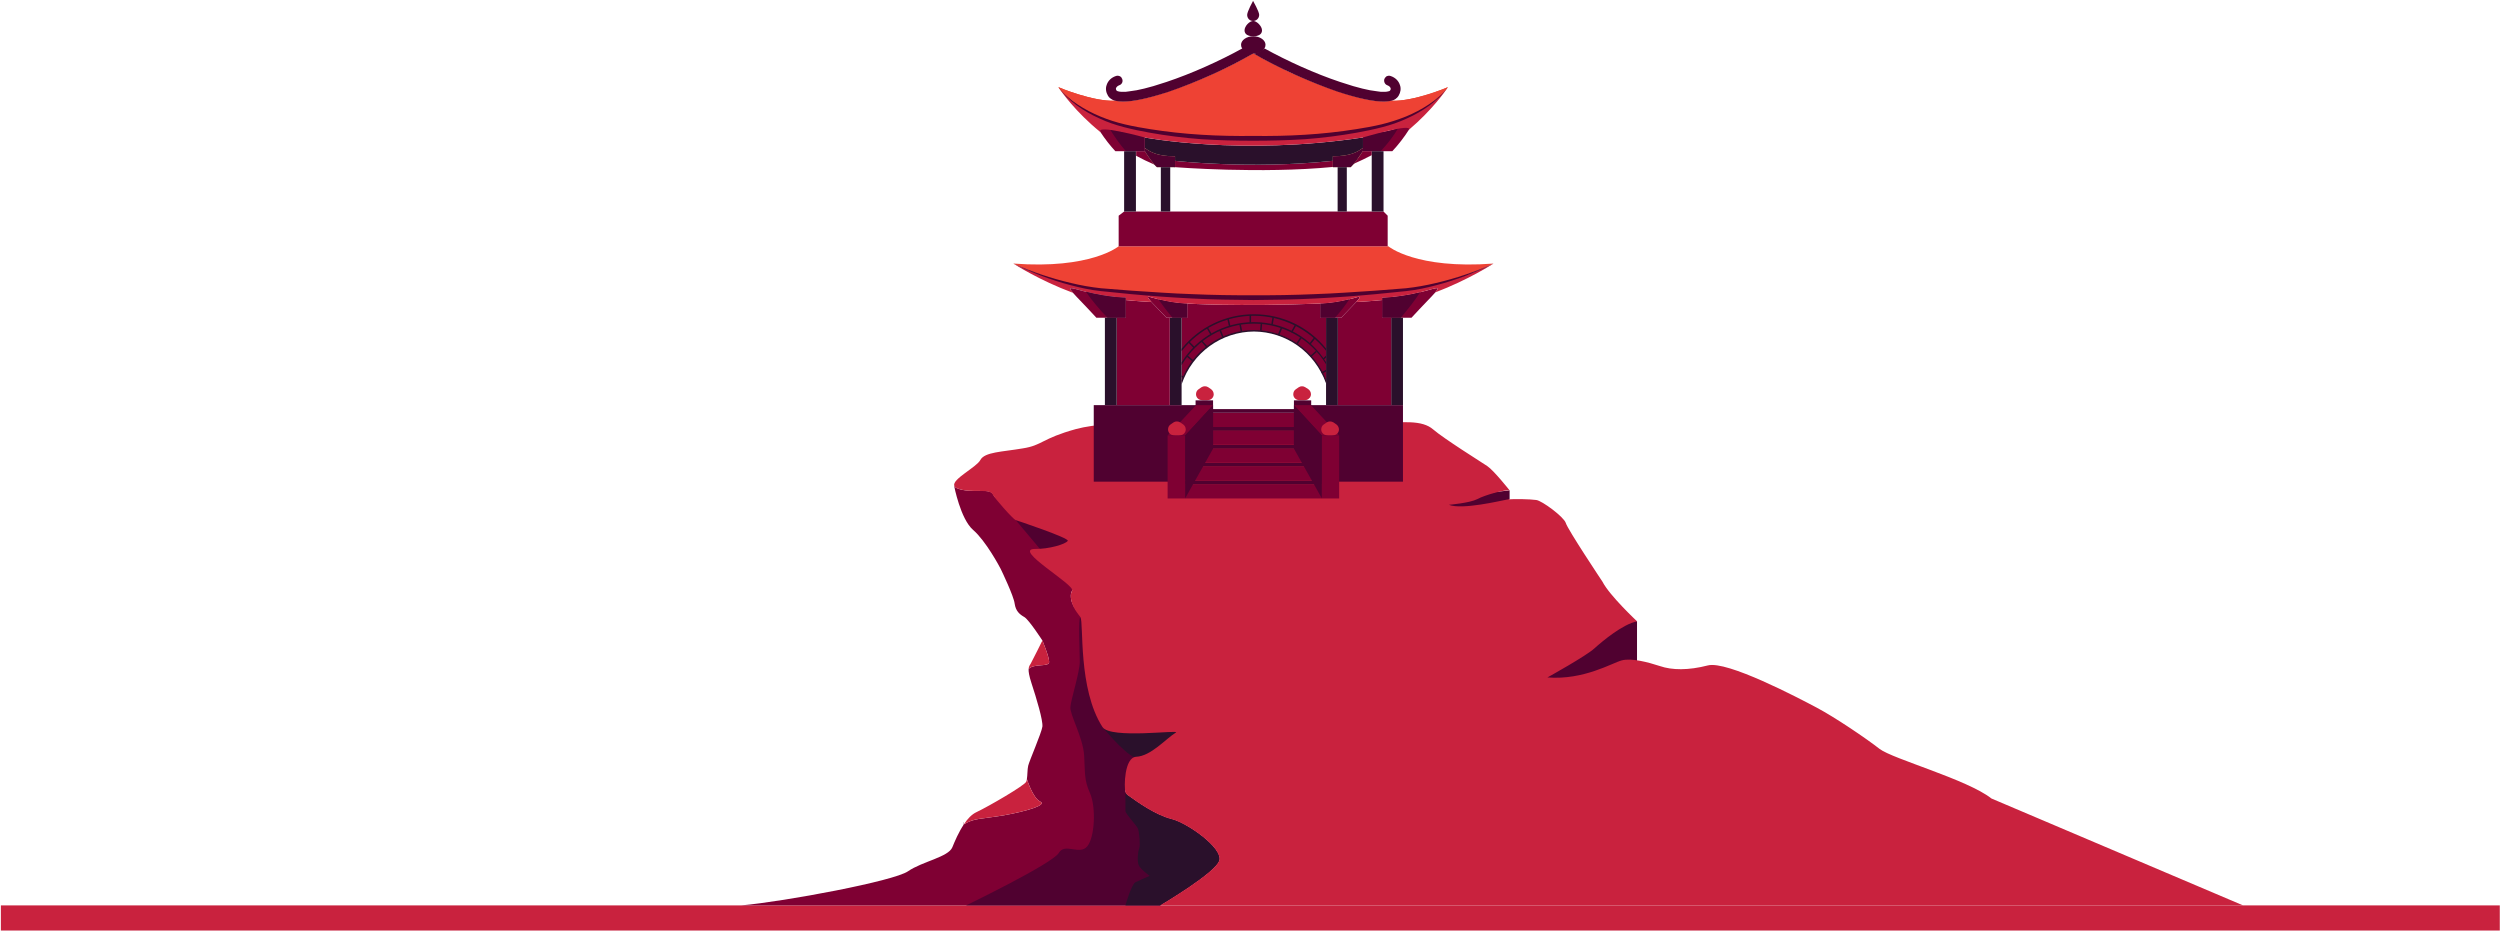 <svg version="1.2" xmlns="http://www.w3.org/2000/svg" viewBox="0 0 1144 426" width="1144" height="426"><style>.a{fill:#c9223e}.b{fill:#500130}.c{fill:#7f0033}.d{fill:#2a102b}.e{fill:none;stroke:#7f0033;stroke-miterlimit:10;stroke-width:2}.f{fill:#ee4234}.g{fill:#de4f2f}.h{fill:#e2cf8f}</style><path class="a" d="m0.4 414.3h1143.5v11.5h-1143.5z"/><path class="b" d="m749.1 284.3v19.3l-38.3 11.2-11.7-7.8c0 0 42.4-25.2 50-22.7z"/><path class="b" d="m690.8 224.4v4.1c0 0-7.2 3.7-11.6 4.7-4.4 0.9-20.5 1.3-20.7-2.1-0.3-3.4 32.3-6.7 32.3-6.7z"/><path class="c" d="m557.9 393.8c-1.7 5.5-25.5 19.6-27 20.5h-0.1-191.5c20-1.8 69.7-11.1 76.2-15.6 6.5-4.5 18.5-6.5 20.3-11 1.1-2.7 2.9-7 5.3-10.5 4.7-2.9 7.6-2.3 18.2-4.1 10.6-1.9 20.1-4.8 16.7-6.3-3.4-1.6-6.1-10.3-6.1-10.3 0.3-1.8 0.2-4.4 0.6-6.1 0.5-2.2 6.1-15 6.5-17.9 0.3-2.9-2.7-12.9-5-19.9-1.1-3.4-1.4-5.3-1.3-6.5 2.5-2.6 9.3-0.8 9.4-3.1 0.1-2.2-3.1-9.9-3.1-9.9 0 0-6-9.3-8.2-10.7-2.3-1.3-4-2.8-4.5-6.2-0.4-3.4-5.9-14.9-6.4-15.9-0.5-1-6.8-12.8-12.6-17.8-5.8-5-8.7-20.2-8.7-20.2h0.1c0.2 0.5 0.6 0.9 1.4 1.2 6.3 2.5 15.3-0.5 16.5 2.9 0.4 1 1.2 1.8 2.6 2.3q0 0 0 0c0.3 0.2 11.4 1.6 14.6 1.9 7.6 0.8 29.7 13.6 27 26.3-2.8 12.6-8.7 10.6-8.8 15.6-0.1 5 4.4 9 5.5 9 1.1 0 9.6 0.3 10.2 1.2 0.6 0.9 3.8 10.5 5.4 11.6 1.5 1.2 20.9 9.9 21.5 10.5 0.7 0.6 13.5 7 14.7 11.2 1.2 4.2 1.8 11.4 1.3 16.5-0.5 5.1-2.1 11-6.9 13.9-4.7 2.9-11.4 10.9-18.2 11.2-6.9 0.3-11 3.8-7 6.6 4 2.9 12.3 8.8 19.5 10.6 7.1 1.7 23.6 13.2 21.9 19z"/><path class="c" d="m463.8 242.8c0.6-3.1 1.5-3-0.5-6-0.9-1.4-0.5-2.7 0.6-3.8 1.8 0.9 3.5 1.8 4.7 2.2 3.8 1.1-4.2 4.5-4.8 7.6z"/><path class="c" d="m463.8 242.8c0.6-3.1 1.5-3-0.5-6-0.9-1.4-0.5-2.7 0.6-3.8 1.8 0.9 3.5 1.8 4.7 2.2 3.8 1.1-4.2 4.5-4.8 7.6z"/><path class="b" d="m557.9 393.8c-1.7 5.5-25.5 19.6-27 20.5h-0.1-88.7c0 0 39.5-19.1 42.4-24 2.8-4.8 9.5 1.2 13-3 3.5-4.1 4.1-18 1.3-24.3-2.8-6.3-2.2-9.2-2.7-17.3-0.5-8.2-6.6-18.7-6.3-22.2 0.3-3.5 4.3-16 4.3-20.7 0-4.6-0.8-20.4 0.3-20.4 1.1 0 10.7-0.6 11.3 0.3 0.6 0.9 3.5 7.4 5.1 8.6 1.6 1.2 21.2 12.9 21.8 13.5 0.7 0.6 13.5 7 14.7 11.2 1.2 4.2 1.8 11.4 1.3 16.5-0.5 5.1-2.1 11-6.9 13.9-4.7 2.9-11.4 10.9-18.2 11.2-6.9 0.3-11 3.8-7 6.6 4 2.9 12.3 8.8 19.5 10.6 7.1 1.7 23.6 13.2 21.9 19z"/><path class="d" d="m557.9 393.8c-1.7 5.5-25.5 19.6-27 20.5h-0.1-15.8c0 0 2.7-9.6 4.6-10.6 1.8-0.9 6.5-2.9 6.5-2.9 0 0-4.5-3.2-5.1-5.1-0.7-2-0.3-6 0.3-7.5 0.6-1.5 0-7.3-0.5-8.8-0.4-1.5-5.7-6.8-5.8-8.3 0-1.4 0-8 0-8.6 0.2 0.6 0.7 1.2 1.5 1.7 4 2.9 12.3 8.8 19.5 10.6 7.1 1.7 23.6 13.2 21.9 19z"/><path class="d" d="m504.5 332.7c0 0 9.5 11.6 14.5 13.8 5 2.2 29-12.8 29-12.8l-16.9-5.5z"/><path class="b" d="m464.8 238l12.1 14.4 15.2-3.4-5.8-9.8z"/><path class="a" d="m1026.4 414.3h-495.6 0.1c1.5-0.9 25.3-15 27-20.5 1.7-5.8-14.8-17.3-21.9-19-7.2-1.8-15.5-7.7-19.5-10.6-0.8-0.5-1.3-1.1-1.5-1.7q0-0.1 0-0.1c-0.7-2.3-0.5-15.8 4.9-16.1 6.8-0.3 13.5-8.2 18.2-11.1 2.2-1.4-30 3.1-33.6-2.5-11.3-17.5-8.5-47.7-10.1-50.3-0.6-1-4.4-4.8-4.4-9.7v-0.2c0-0.9 0.3-1.6 0.6-2.2q0 0 0 0c1.6-2.6-27.5-19.1-17-19.1 6.4 0.1 14.1-2.2 15-3.7 0.9-1.3-23.8-9.5-23.8-9.5-1.4-0.5-10-10.5-10.4-11.5-1.3-3.4-10-0.5-16.3-3-0.8-0.3-1.2-0.7-1.4-1.2-1.2-3 10.2-8.5 11.9-11.8 2-3.7 10-3.7 19.3-5.3 9.2-1.4 8.6-4.5 24.6-8.9 16-4.3 55.6-3.3 55.6-3.3 27.2 0.5 59.7 2.8 77 1.3 17.4-1.5 25.7-2.1 30.7 2.2 5 4.3 21.8 14.8 24.8 16.8 3 2 10.2 11.1 10.2 11.1-2.2-0.4-11.3 2.1-14.8 4-3.5 1.8-13 2.6-13 2.6 6 2.4 23.8-1.9 26.6-2.4 2.9-0.4 10.7-0.2 13.4 0.2 2.6 0.3 12.6 7.7 13.5 10.5 0.8 2.9 16.8 26.9 16.8 26.9 3.2 6.3 15.8 18.1 15.8 18.1-6.6 1.4-15.6 8.9-19.5 12.4-3.8 3.5-21.5 13.3-21.5 13.3 16.7 1.3 29.7-6.7 34-7.8 4.4-1.2 12 0.8 17.5 2.6 5.5 1.9 13 2 21.9-0.3 8.8-2.3 41.3 14.8 49.8 19.3 8.5 4.5 22.8 14.2 28.8 18.9 6 4.6 40.2 14 51.2 22.7z"/><path class="a" d="m459.3 373.1c-10.6 1.8-13.5 1.2-18.2 4.1 1.6-2.5 3.6-4.6 5.8-5.6 5.5-2.6 22.2-12.3 22.7-13.9q0.2-0.5 0.3-1.2c0 0 2.7 8.7 6.1 10.3 3.4 1.5-6.1 4.4-16.7 6.3z"/><path class="e" d="m441.1 377.2q-0.1 0-0.1 0"/><path class="a" d="m480.1 303c-0.1 2.3-6.9 0.5-9.4 3.1 0.1-1.3 0.6-1.8 1-2.5 0.8-1.4 5.3-10.5 5.3-10.5 0 0 3.2 7.7 3.1 9.9z"/><path class="c" d="m604.9 228.1h-62.6v-6.5h62.6z"/><path class="b" d="m604.9 221.6h-62.6v-1.7h62.6z"/><path class="c" d="m604.9 219.9h-62.6v-6.5h62.6z"/><path class="b" d="m604.9 213.4h-62.6v-1.7h62.6z"/><path class="c" d="m604.9 211.7h-62.6v-6.4h62.6z"/><path class="b" d="m604.9 205.3h-62.6v-1.8h62.6z"/><path class="c" d="m604.9 203.5h-62.6v-6.4h62.6z"/><path class="b" d="m604.9 197.1h-62.6v-1.7h62.6z"/><path class="c" d="m604.9 195.4h-62.6v-6.5h62.6z"/><path class="b" d="m604.9 188.9h-62.6v-1.7h62.6z"/><path class="f" d="m683.5 120.6q0 0-0.1 0c-0.9 0.5-21.2 10.4-42.3 12.2-6.8 0.6-13.1 1.1-19.5 1.6-13.9 1.1-28.1 1.8-47.8 1.8h-0.4c-19.5 0-33.6-0.7-47.4-1.8-6.5-0.5-13-1-19.9-1.6-21.1-1.8-41.4-11.7-42.4-12.2q0 0 0 0c35.5 2.7 48.2-7.9 48.2-7.9h61.5 0.1 61.5 0.3c0 0 12.6 10.6 48.2 7.9z"/><path class="g" d="m662.5 39.9q0 0-0.1 0.2c-1.3 1.9-10.2 13.5-34.2 18.4q-2.4 0.5-4.8 0.9c-22.9 4.2-41.8 3.9-49.9 3.9h-0.1c-8 0-26.7 0.3-49.3-3.7q-2.6-0.5-5.4-1.1c-23.9-4.9-32.8-16.5-34.2-18.3q-0.1-0.2-0.1-0.3c0.4 0.2 15.7 6.6 25.8 6.2 0.9 0.2 2.1 0.4 3.8 0.4 4 0 10.4-1.1 20.8-4.6 12.9-4.3 27.5-10.9 38.6-17.4q0.1 0 0.1 0 0 0 0.1 0c11.1 6.5 25.7 13.1 38.6 17.4 10.4 3.5 16.9 4.6 20.9 4.6 1.6 0 2.8-0.2 3.7-0.4 10.1 0.4 25.3-6 25.7-6.2z"/><path class="f" d="m662.5 39.9q0 0-0.1 0.2c-1.3 1.9-10.2 13.5-34.2 18.4q-2.4 0.5-4.8 0.9c-22.9 4.2-41.8 3.9-49.9 3.9h-0.1c-8 0-26.7 0.3-49.3-3.7q-2.6-0.5-5.4-1.1c-23.9-4.9-32.8-16.5-34.2-18.3q-0.1-0.2-0.1-0.3c0.4 0.2 15.7 6.6 25.8 6.2 0.9 0.2 2.1 0.4 3.8 0.4 4 0 10.4-1.1 20.8-4.6 12.9-4.3 27.5-10.9 38.6-17.4q0.1 0 0.1 0 0 0 0.1 0c11.1 6.5 25.7 13.1 38.6 17.4 10.4 3.5 16.9 4.6 20.9 4.6 1.6 0 2.8-0.2 3.7-0.4 10.1 0.4 25.3-6 25.7-6.2z"/><path class="c" d="m632.5 137.3v-1.1c0 0 9.5 0 23.1-4 2.6-0.7 2.8-0.3 1.2 1.6-1.7 2-5.6 5.8-10.9 11.6h-3.9-5.4-4.1z"/><path class="b" d="m632.5 136.2v1.1 8.1h4.1 4.4c3.2-3.8 6.2-7.6 8.9-11.7-10.5 2.5-17.4 2.5-17.4 2.5z"/><path class="c" d="m645.9 55.1c1.8-1.3 0.8 1-1.2 4.3-2 3.2-5.1 7.2-7.6 9.8h-4-5.4-4v-0.2-1.3-4.8-1.9h0.4c13 0 18.1-3.4 21.8-5.9z"/><path class="b" d="m624.1 61h-0.4v1.9 4.8 1.3 0.2h4 4.1c3.1-3.3 5.8-6.8 8.1-10.7-3.5 1.4-8.4 2.5-15.8 2.5z"/><path class="d" d="m642 145.4v40h-5.4v-40z"/><path class="c" d="m636.6 145.4v40h-24.4v-40h1.5c3.1-3.3 5.4-5.7 6.9-7.2 0.2 0 7.3-0.4 11.9-0.9v8.1z"/><path class="c" d="m635 98.7v14h-61.5-0.1-61.5v-14l2.5-1.9h5.4 11.4 4.3 37.9 0.1 38.6 4.2 11.4 5.4z"/><path class="d" d="m633.1 69.2v27.6h-5.4v-25.8-1.8z"/><path class="c" d="m627.7 69.2v1.8q-3.8 2-8.1 3.9l-9.7 1.5c-32.8 3.2-72.2 0.1-72.2 0.1l-9.5-1.2q-4.4-1.9-8.3-4v-2.1h4v-0.2l13.8 4.6c0 0 34.5 4 72.2 0l13.8-4.6v0.2z"/><path class="d" d="m623.7 62.9v4.8c-3.6 4.6-13.8 5.9-13.8 5.9-37.7 4-72.2 0-72.2 0 0 0-10.5-1.5-13.9-5.9v-4.8c0 0 43.9 8.5 99.9 0z"/><path class="h" d="m623.7 67.7v1.3c-0.8 1.5-2.5 3.9-4.1 5.9q-0.8 0.9-1.5 1.6h-1.8-4.2-2.2v-0.1-2.8-2.1h0.2c8 0 11.2-2.1 13.4-3.7q0.1 0 0.2-0.1z"/><path class="b" d="m623.7 67.7v1.3c-0.4 0.7-1.1 1.8-1.9 2.9-0.6 1-1.4 2-2.2 3q-0.8 0.9-1.5 1.6h-1.8-4.2-2.2v-0.1-2.8-2.1h0.2c8 0 11.2-2.1 13.4-3.7q0.1 0 0.2-0.1z"/><path class="c" d="m620.6 138.2c-1.5 1.5-3.8 3.9-6.9 7.2h-1.5-5.4-2.6v-6.5c0 0 6.8 0 16.4-2.8q0.8-0.2 1.1-0.3c0.9 0 0.5 0.7-1.1 2.4z"/><path class="d" d="m616.3 76.5v20.3h-4.2v-20.3z"/><path class="d" d="m606.8 160.1v-14.7h5.4v40h-5.4v-10.6z"/><path class="c" d="m606.8 145.4v29.4c-4.8-13.6-17.7-23.4-33-23.4q0 0 0 0c-15.4 0-28.4 9.9-33.1 23.6v-29.6h2.6v-6.5c0 0 22 1.5 60.9 0v6.5z"/><path class="c" d="m526.9 138.2c-1.6-1.8-2.1-2.5-1-2.4q0.3 0.1 1 0.3c9.6 2.8 16.4 2.8 16.4 2.8v6.5h-2.6-5.4-1.5c-3.1-3.3-5.4-5.7-6.9-7.2z"/><path class="b" d="m604.2 138.9v6.5h2.6 4.1c2.4-2.7 4.6-5.5 6.6-8.5-8 2-13.3 2-13.3 2z"/><path class="b" d="m540.7 145.4h2.6v-6.5c0 0-5.3 0-13.3-2 2.1 3 4.3 5.8 6.5 8.5z"/><path class="d" d="m540.7 175v10.4h-5.4v-40h5.4v14.8z"/><path class="h" d="m537.7 73.6v2.9h-0.5-1.7-4.3-1.8q-0.6-0.5-1.2-1.2c-1.7-2.1-3.5-4.7-4.4-6.3v-1.3q0.1 0.1 0.2 0.1c2.2 1.6 5.4 3.7 13.4 3.7h0.3z"/><path class="b" d="m537.7 73.6v2.9h-0.5-1.7-4.3-1.8q-0.6-0.5-1.2-1.2c-1.7-2.1-3.5-4.7-4.4-6.3v-1.3q0.1 0.1 0.2 0.1c2.2 1.6 5.4 3.7 13.4 3.7h0.3z"/><path class="d" d="m535.5 76.5v20.3h-4.3v-20.3z"/><path class="c" d="m535.3 145.4v40h-24.3v-40h4.1v-8.1c4.3 0.5 10.8 0.8 11.8 0.9 1.5 1.5 3.8 3.9 6.9 7.2z"/><path class="a" d="m683.4 120.6c-0.9 0.5-21.2 10.4-42.3 12.2-6.8 0.6-13.1 1.1-19.5 1.6-13.9 1.1-28.1 1.8-47.8 1.8h-0.4c-19.5 0-33.6-0.7-47.4-1.8-6.5-0.5-13-1-19.9-1.6-21.1-1.8-41.4-11.7-42.4-12.2 0.7 0.4 11.7 7.6 27.3 13.4-1.8-2.1-1.7-2.5 1-1.8 13.6 4 23.1 4 23.1 4v1.1c4.3 0.5 10.8 0.8 11.8 0.9-1.6-1.8-2.1-2.5-1-2.4q0.3 0.1 1 0.3c9.6 2.8 16.4 2.8 16.4 2.8 0 0 22 1.5 60.9 0 0 0 6.8 0 16.4-2.8q0.8-0.2 1.1-0.3c0.9 0 0.5 0.7-1.1 2.4 0.2 0 7.3-0.4 11.9-0.9v-1.1c0 0 9.5 0 23.1-4 2.6-0.7 2.8-0.3 1.2 1.6 15.2-5.8 26-12.8 26.6-13.2z"/><path class="c" d="m523.8 69v0.2h-4-5.4-4c-2.2-2.3-4.9-5.8-6.8-8.7-2.6-3.9-4-6.9-1.9-5.4 3.6 2.5 8.7 5.9 21.8 5.9h0.3v1.9 4.8z"/><path class="b" d="m523.8 69.2v-0.2-1.3-4.8-1.9h-0.3c-7.6 0-12.5-1.1-16-2.5 2.3 3.8 4.8 7.4 7.7 10.7h4.6z"/><path class="d" d="m519.8 71.3v25.5h-5.4v-27.6h5.4z"/><path class="c" d="m515.1 137.3v8.1h-4.1-5.4-3.9c-5.1-5.6-8.9-9.3-10.7-11.4-1.8-2.1-1.7-2.5 1-1.8 13.6 4 23.1 4 23.1 4z"/><path class="b" d="m515.1 145.4v-8.1-1.1c0 0-7.3 0-18.2-2.7 2.9 4.2 6.3 8.2 9.9 11.9h4.2z"/><path class="d" d="m511 145.4v40h-5.4v-40z"/><path class="d" d="m573.8 151c-14.8 0.1-28 9.2-33.1 23v1.9c4.9-14.6 18.3-24.1 33.1-24.2 14.7 0.1 27.8 9.3 33 23.7v-1.6c-5.2-13.6-18.3-22.7-33-22.8z"/><path class="d" d="m573.8 147.4c-13.6 0-25.9 6.9-33.1 18.4v1.3c7-11.9 19.5-19 33.1-19 13.5 0 26 7.1 33 18.6v-1c-7.2-11.5-19.5-18.3-33-18.3z"/><path class="d" d="m599.9 163.4l-0.4-0.5 2.7-2.4 0.4 0.5z"/><path class="d" d="m604.6 170.4l0.4 0.6 1.8-1v-0.8z"/><path class="d" d="m593.7 157.6l-0.6-0.4 2-3 0.6 0.4z"/><path class="d" d="m585.4 153.4l-0.7-0.2 1.4-3.4 0.7 0.3z"/><path class="d" d="m577.3 151.4l-0.7-0.1 0.3-3.6 0.7 0.1z"/><path class="d" d="m567.8 152l-0.7-3.6 0.7-0.1 0.7 3.6z"/><path class="d" d="m559.4 154.6l-1.4-3.3 0.7-0.3 1.3 3.4z"/><path class="d" d="m552.1 159.1l-2.4-2.8 0.5-0.4 2.4 2.7z"/><path class="d" d="m545.6 165.4l-2.8-2.4 0.5-0.5 2.7 2.3z"/><path class="d" d="m540.7 171.8v0.8l0.7 0.3 0.3-0.6z"/><path class="d" d="m605.3 164.1l0.4 0.5 1.1-0.9v-1z"/><path class="d" d="m599.7 157.6l-0.5-0.5 2.2-2.8 0.6 0.4z"/><path class="d" d="m591.3 152.2l-0.6-0.3 1.8-3.2 0.6 0.4z"/><path class="d" d="m582.4 148.7l-0.7-0.1 0.6-3.6 0.7 0.1z"/><path class="d" d="m572.5 147.7h-0.7v-3.6h0.7z"/><path class="d" d="m562.4 149.5l-0.8-3.5 0.7-0.1 0.8 3.5z"/><path class="d" d="m554 153.4l-1.8-3.2 0.6-0.3 1.8 3.1z"/><path class="d" d="m546.3 159.4l-2.5-2.6 0.5-0.5 2.5 2.6z"/><path class="d" d="m573.8 143.8c-12.9 0-25 5.8-33.1 15.8v1.1c8.1-10.3 20.2-16.2 33.1-16.2 12.8 0 25 6 33 16v-1c-8.1-10-20.1-15.7-33-15.7z"/><path class="b" d="m541.4 220.4h-40.9v-35h47.1v29.3z"/><path class="b" d="m601.1 220.4h40.9v-35h-47.1l2.3 27.2z"/><path class="a" d="m555.4 180.4c0 1.2-0.8 2.3-2 2.6l-0.5 0.1q-0.3 0.1-0.7 0.1h-1.7q-0.4 0-0.7-0.1l-0.5-0.1c-1.2-0.3-2-1.4-2-2.6 0-0.9 0.4-1.8 1.2-2.3l1.3-0.9c0.9-0.6 2.2-0.6 3.1 0l1.3 0.9c0.7 0.5 1.2 1.4 1.2 2.3z"/><path class="b" d="m555.1 205.3h-8v-22.1h8z"/><path class="c" d="m555.1 185.4l-12.8 13.9h-8l13-13.9z"/><path class="b" d="m555.1 185.4v19.9l-12.8 22.8v-28.8z"/><path class="a" d="m542.6 196.5c0 1.2-0.8 2.3-2 2.6l-0.5 0.1q-0.3 0.1-0.7 0.1h-1.7q-0.4 0-0.8-0.1l-0.4-0.1c-1.2-0.3-2-1.4-2-2.6 0-0.9 0.4-1.8 1.2-2.3l1.3-0.9c0.9-0.6 2.1-0.6 3.1 0l1.3 0.9c0.7 0.5 1.2 1.3 1.2 2.3z"/><path class="c" d="m542.3 228.1h-8v-28.8h8z"/><path class="a" d="m591.8 180.4c0 1.2 0.8 2.3 2 2.6l0.4 0.1q0.4 0.1 0.8 0.1h1.7q0.4 0 0.7-0.1l0.5-0.1c1.1-0.3 2-1.4 2-2.6 0-0.9-0.5-1.8-1.2-2.3l-1.4-0.9c-0.9-0.6-2.1-0.6-3 0l-1.3 0.9c-0.8 0.5-1.2 1.4-1.2 2.3z"/><path class="b" d="m592.1 205.3h7.9v-22.1h-7.9z"/><path class="c" d="m592.1 185.4l12.8 13.9h7.9l-12.9-13.9z"/><path class="b" d="m592.1 185.4v19.9l12.8 22.8v-28.8z"/><path class="a" d="m604.6 196.5c0 1.2 0.8 2.3 2 2.6l0.4 0.1q0.4 0.1 0.8 0.1h1.7q0.4 0 0.7-0.1l0.5-0.1c1.2-0.3 2-1.4 2-2.6 0-0.9-0.5-1.8-1.2-2.3l-1.3-0.9c-1-0.6-2.2-0.6-3.1 0l-1.3 0.9c-0.8 0.5-1.2 1.3-1.2 2.3z"/><path class="c" d="m604.9 228.1h7.9v-28.8h-7.9z"/><path class="b" d="m640 43.8c-0.2 0.3-0.4 0.6-0.7 0.9q-0.2 0.2-0.5 0.4-0.1 0.1-0.2 0.2c-0.5 0.3-1 0.6-1.8 0.8-0.9 0.2-2.1 0.4-3.7 0.4-4 0-10.5-1.1-20.9-4.5-12.8-4.4-27.5-11-38.6-17.5 1.6 0 4.9-2.1 5.1-2.3 10.3 5.7 23.1 11.5 34.5 15.3q3.3 1.1 6 1.9c3.1 0.9 5.6 1.5 7.7 1.9q1.9 0.3 3.4 0.5 0.8 0.1 1.5 0.2c1.7 0.1 2.8 0 3.5-0.2 0.5-0.1 0.7-0.2 0.8-0.4 0.4-0.5 0.3-0.9 0.2-1.1-0.1-0.5-0.7-1-1.5-1.3-1.1-0.4-1.7-1.7-1.3-2.9q0.1-0.2 0.2-0.3 0-0.2 0.1-0.3 0.1 0 0.1 0 0.1-0.1 0.2-0.2c0-0.1 0.1-0.1 0.2-0.2 0-0.1 0.1-0.1 0.2-0.2q0.2 0 0.3-0.1c0.5-0.2 1.1-0.2 1.6 0 2.1 0.7 3.6 2.2 4.2 4.1 0.6 1.6 0.3 3.4-0.6 4.9z"/><path class="b" d="m506.4 38.9c0.6-1.9 2.1-3.4 4.2-4.1 0.5-0.2 1.1-0.2 1.6 0q0.2 0.1 0.3 0.1c0.1 0.1 0.2 0.1 0.3 0.2 0 0.1 0.1 0.1 0.2 0.2q0.1 0.1 0.2 0.2 0 0 0 0 0.1 0.1 0.1 0.3c0.1 0.1 0.2 0.2 0.2 0.3 0.5 1.2-0.1 2.5-1.3 2.9-0.8 0.3-1.3 0.8-1.5 1.3-0.1 0.2-0.1 0.6 0.2 1.1 0.1 0.2 0.4 0.3 0.8 0.4 0.7 0.2 1.8 0.3 3.5 0.2q0.7-0.1 1.5-0.2 1.5-0.2 3.4-0.5c2.1-0.4 4.6-1 7.7-1.9q2.7-0.8 6-1.9c11.4-3.8 24.3-9.6 34.6-15.3 0 0 2.6-1.1 2.8-1 0.2 0.2 2.7 2 2.2 3.3-11.1 6.5-25.7 13.1-38.6 17.5-10.4 3.4-16.8 4.5-20.8 4.5-1.7 0-2.9-0.2-3.8-0.4-0.7-0.2-1.3-0.5-1.7-0.8q-0.2-0.1-0.3-0.2-0.3-0.2-0.5-0.4c-0.3-0.3-0.5-0.6-0.7-0.9-0.9-1.5-1.2-3.3-0.6-4.9z"/><path class="a" d="m628.2 58.5q-2.4 0.5-4.8 0.9c-22.9 4.2-41.8 3.9-49.9 3.9h-0.1c-8 0-26.7 0.3-49.3-3.7q-2.6-0.5-5.4-1.1c-23.9-4.9-32.8-16.5-34.2-18.3 1.1 1.6 7.5 10.9 19.1 20.3-2.6-3.9 20.2 2.4 20.2 2.4 0 0 43.9 8.5 99.9 0 0 0 23-6.8 21-3.5 10.7-9.1 16.7-17.7 17.7-19.3-1.3 1.9-10.2 13.5-34.2 18.4z"/><path class="b" d="m578.6 22.2c-0.8 1.3-2.8 2.3-5 2.3q-0.1 0-0.1 0 0 0-0.1 0c-2.2-0.1-4.1-1-5-2.3q-0.5-0.8-0.5-1.7c0-2.1 2.5-3.9 5.6-3.9 3.1 0 5.6 1.8 5.6 3.9q0 0.9-0.5 1.7z"/><path class="b" d="m577.5 13.9c0 1.9-1.8 2.7-4 2.7-2.2 0-4-0.8-4-2.7 0-1.9 2.2-4.3 4-4.3 1.6 0 4 2.4 4 4.3z"/><path class="b" d="m576.2 6.8c0 1.6-1.3 2.8-2.8 2.8-1.5 0-2.7-1.2-2.7-2.8 0-1.5 2.7-6.4 2.7-6.4 0 0 2.8 4.9 2.8 6.4z"/><path class="b" d="m683.5 120.6c-4.2 2.1-8.5 3.9-12.8 5.6q-6.6 2.5-13.4 4.3c-4.5 1.2-9.1 2.2-13.8 2.7-4.7 0.5-9.3 0.9-13.9 1.4q-14 1.3-28 2c-9.3 0.5-18.7 0.6-28 0.7-9.4-0.1-18.7-0.2-28-0.7q-14-0.7-28-2c-4.6-0.5-9.3-0.9-13.9-1.4-4.7-0.5-9.3-1.5-13.8-2.7q-6.8-1.8-13.4-4.3c-4.4-1.7-8.7-3.5-12.8-5.6 8.5 3.8 17.4 6.8 26.4 8.9 4.5 1.1 9.1 1.9 13.7 2.4 4.6 0.4 9.3 0.7 13.9 1.1 9.4 0.6 18.6 1.3 27.9 1.6q14 0.6 28 0.5 14 0.1 27.9-0.5c9.3-0.3 18.6-1 27.9-1.6 4.7-0.4 9.3-0.7 14-1.1 4.6-0.5 9.1-1.3 13.7-2.4 9-2.1 17.9-5.1 26.4-8.9z"/><path class="b" d="m662.5 39.9c-2.2 3.3-5.2 6-8.4 8.4-3.2 2.3-6.7 4.3-10.3 5.9-3.6 1.7-7.4 3-11.3 4-3.8 1-7.7 1.8-11.6 2.5-7.8 1.4-15.7 2.4-23.7 3-7.9 0.5-15.8 0.7-23.7 0.7-8 0-15.9-0.2-23.8-0.7-7.9-0.6-15.9-1.6-23.7-3-3.9-0.7-7.8-1.5-11.6-2.5-3.9-1-7.7-2.3-11.3-4-3.6-1.6-7.1-3.6-10.3-5.9-3.2-2.4-6.2-5.1-8.4-8.4 1.1 1.6 2.5 3 4 4.3q2.2 2 4.7 3.6c3.3 2.2 6.8 4 10.4 5.5 3.6 1.5 7.4 2.7 11.2 3.6 3.8 0.9 7.7 1.6 11.6 2.2 15.6 2.5 31.4 3.3 47.2 3.1 15.8 0.2 31.5-0.6 47.1-3.1 3.9-0.6 7.8-1.3 11.6-2.2q5.7-1.4 11.2-3.6c3.6-1.5 7.1-3.3 10.4-5.5q2.5-1.6 4.7-3.6c1.5-1.3 2.9-2.7 4-4.3z"/></svg>